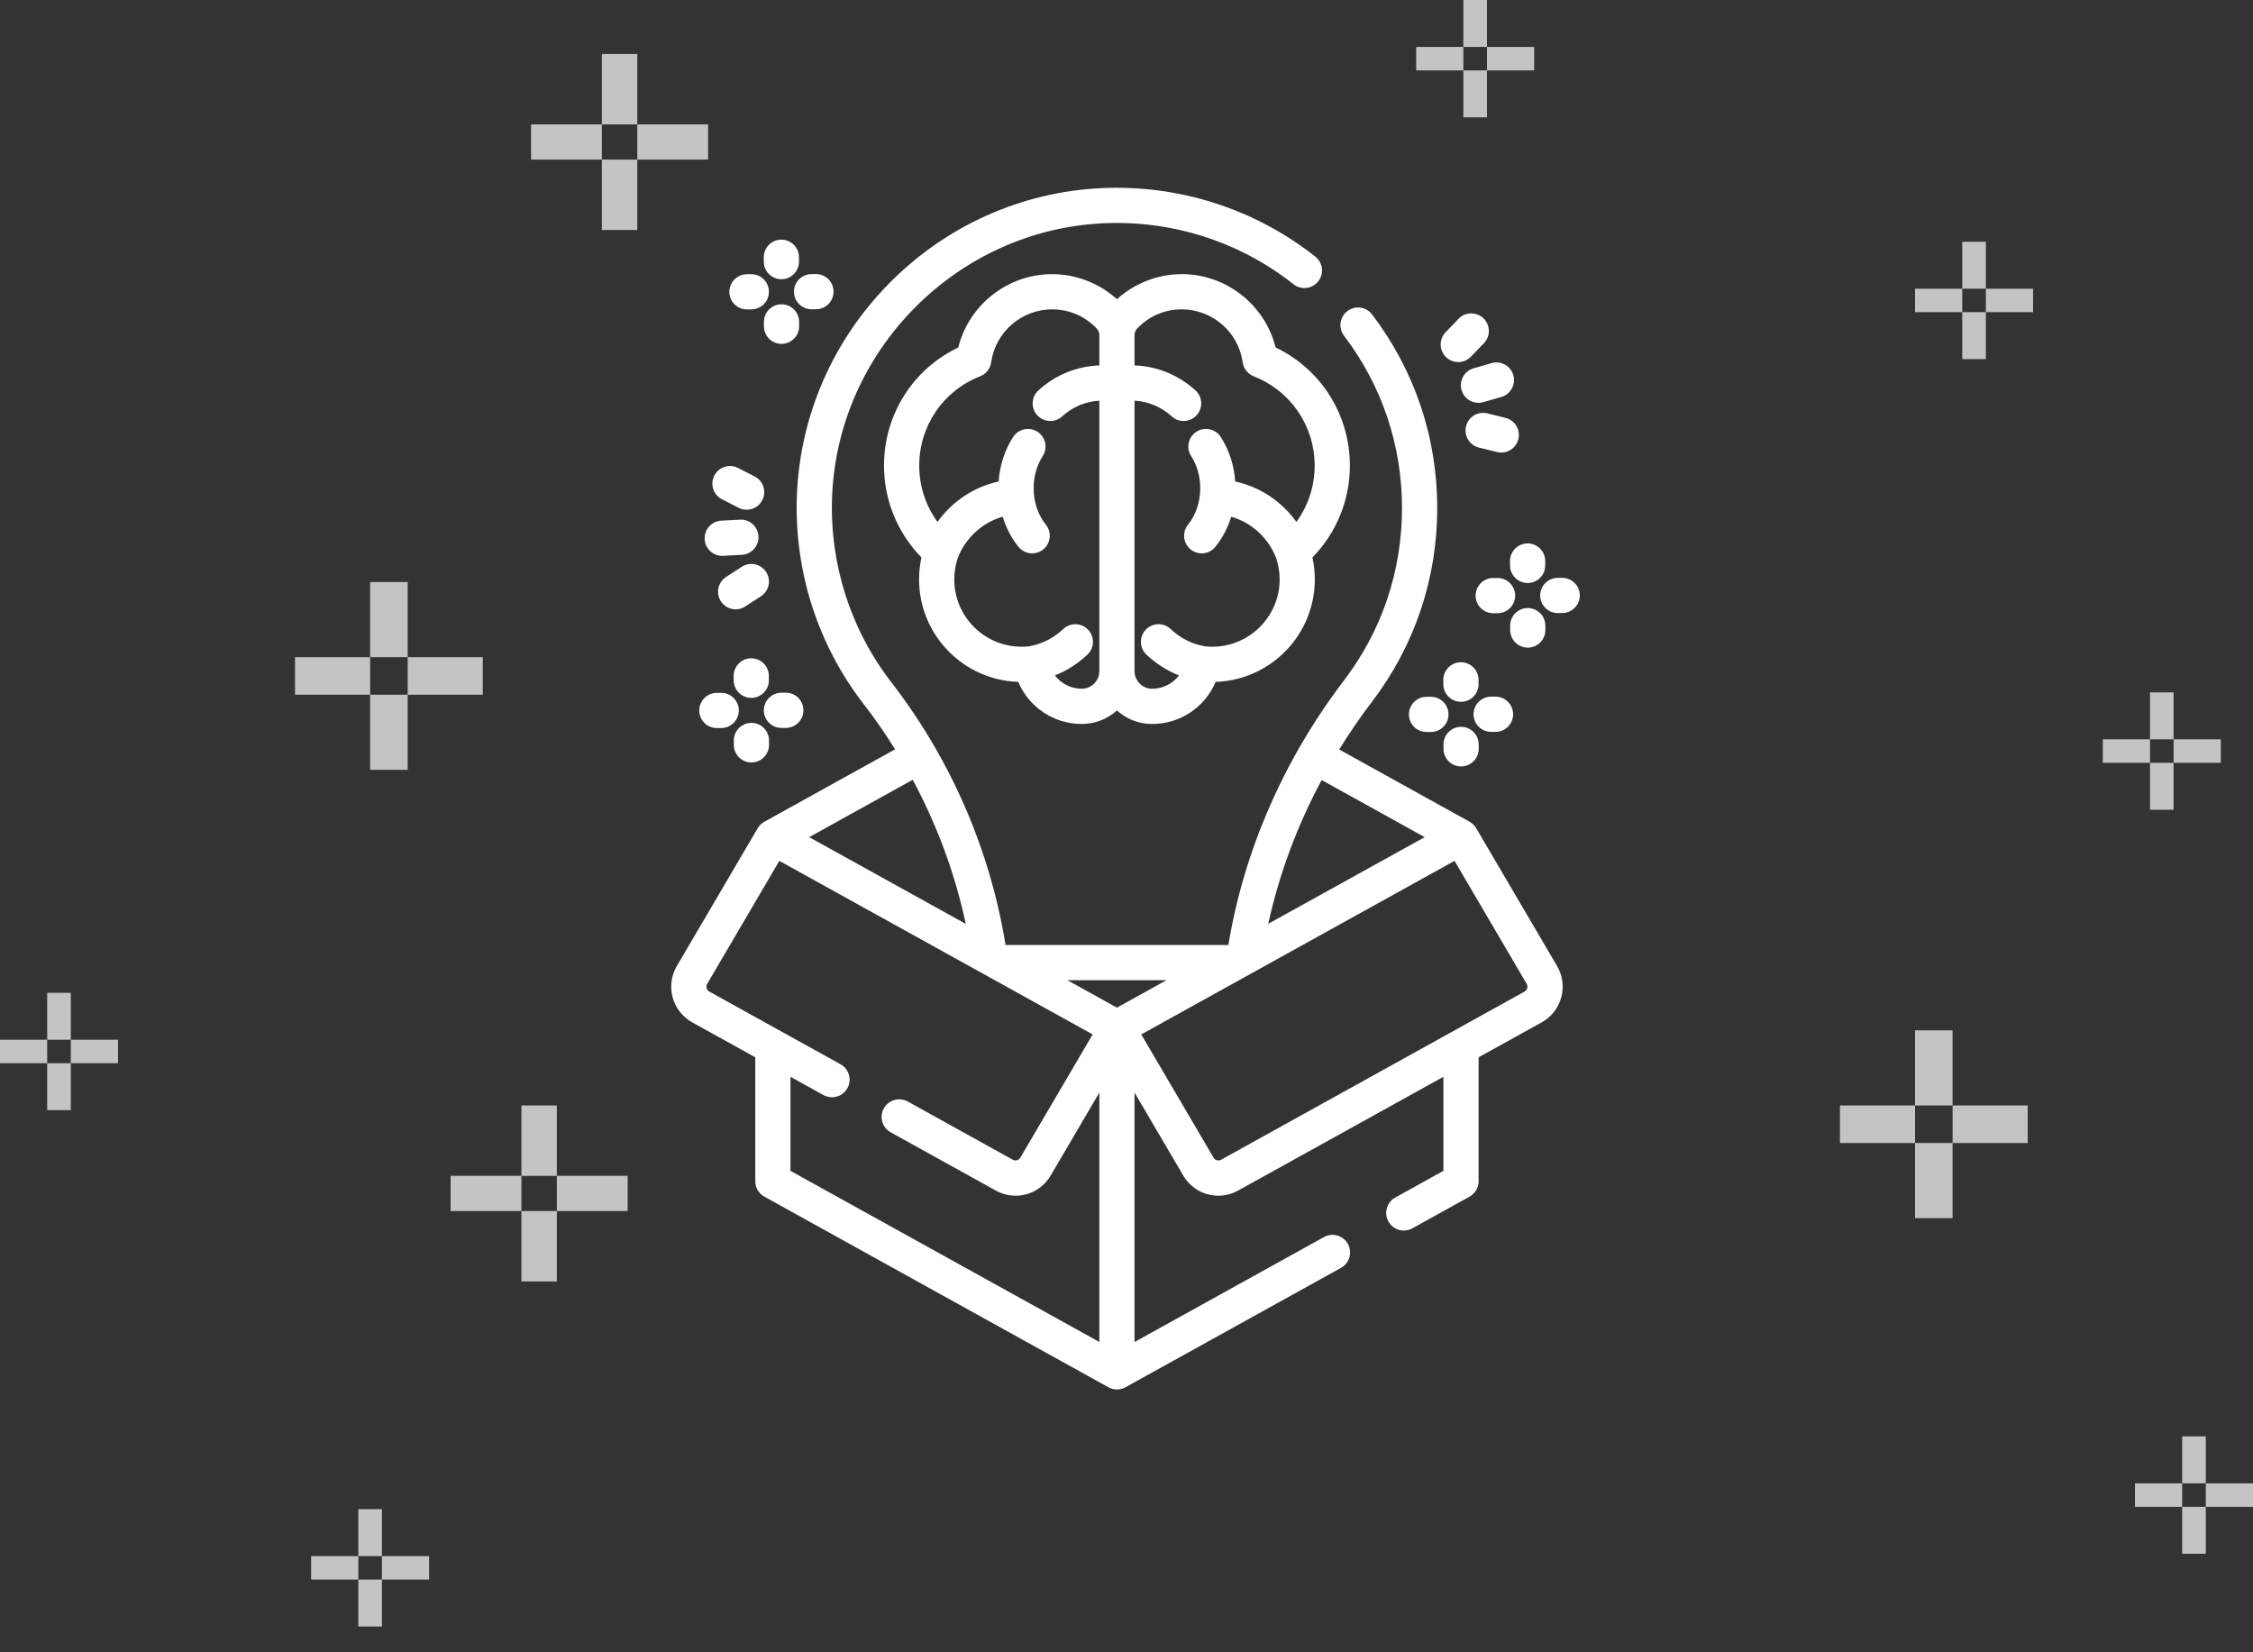 <svg width="60" height="44" viewBox="0 0 60 44" fill="none" xmlns="http://www.w3.org/2000/svg">
<rect x="0" y="0" width="60" height="44" fill="#333333" stroke="none"/>
<g clip-path="url(#clip0)">
<path d="M33.971 9.253C33.69 8.123 32.66 7.3 31.473 7.3C30.835 7.3 30.216 7.542 29.746 7.967C29.275 7.542 28.656 7.3 28.018 7.3C26.831 7.3 25.801 8.123 25.52 9.253C24.31 9.832 23.542 11.041 23.542 12.401C23.542 13.319 23.902 14.193 24.539 14.844C24.497 15.035 24.476 15.232 24.476 15.43C24.476 16.905 25.653 18.111 27.117 18.158C27.398 18.826 28.056 19.279 28.809 19.279L28.823 19.279C29.177 19.276 29.5 19.14 29.745 18.919C29.99 19.14 30.312 19.276 30.663 19.279L30.682 19.279C31.435 19.279 32.093 18.826 32.374 18.158C33.839 18.111 35.015 16.905 35.015 15.43C35.015 15.232 34.994 15.035 34.952 14.844C35.589 14.193 35.949 13.319 35.949 12.401C35.949 11.041 35.181 9.832 33.971 9.253ZM28.816 18.341C28.815 18.341 28.81 18.341 28.809 18.341C28.519 18.341 28.259 18.204 28.093 17.986C28.41 17.861 28.703 17.674 28.96 17.432C29.148 17.254 29.156 16.957 28.979 16.769C28.8 16.581 28.504 16.573 28.316 16.75C28.054 16.997 27.737 17.156 27.398 17.212C27.333 17.218 27.268 17.222 27.206 17.222C26.217 17.222 25.413 16.418 25.413 15.43C25.413 15.233 25.445 15.04 25.508 14.855C25.714 14.321 26.17 13.909 26.703 13.761C26.793 14.055 26.934 14.327 27.123 14.561C27.216 14.676 27.351 14.736 27.488 14.736C27.591 14.736 27.695 14.702 27.782 14.632C27.984 14.469 28.015 14.175 27.853 13.973C27.643 13.712 27.527 13.367 27.527 13.001C27.527 12.687 27.611 12.391 27.769 12.145C27.909 11.927 27.847 11.637 27.629 11.497C27.411 11.357 27.121 11.419 26.981 11.637C26.756 11.986 26.624 12.393 26.595 12.822C25.937 12.964 25.358 13.352 24.966 13.899C24.653 13.467 24.48 12.944 24.48 12.401C24.48 11.341 25.117 10.407 26.103 10.02C26.261 9.958 26.373 9.816 26.396 9.648C26.508 8.844 27.205 8.238 28.018 8.238C28.474 8.238 28.897 8.42 29.21 8.752C29.253 8.798 29.277 8.859 29.277 8.923V9.731C28.679 9.752 28.104 9.984 27.653 10.397C27.462 10.572 27.449 10.868 27.624 11.059C27.717 11.16 27.843 11.211 27.97 11.211C28.083 11.211 28.197 11.171 28.287 11.088C28.563 10.835 28.912 10.69 29.277 10.67V17.869C29.277 18.127 29.07 18.339 28.816 18.341ZM34.525 13.899C34.133 13.352 33.554 12.964 32.895 12.822C32.867 12.393 32.735 11.986 32.51 11.637C32.37 11.419 32.08 11.357 31.862 11.497C31.644 11.637 31.581 11.927 31.722 12.145C31.88 12.391 31.964 12.687 31.964 13.001C31.964 13.367 31.848 13.712 31.638 13.973C31.475 14.175 31.507 14.469 31.709 14.632C31.795 14.702 31.899 14.736 32.003 14.736C32.139 14.736 32.275 14.676 32.368 14.561C32.556 14.327 32.698 14.055 32.788 13.761C33.321 13.909 33.777 14.321 33.983 14.855C34.046 15.04 34.078 15.233 34.078 15.43C34.078 16.418 33.273 17.222 32.285 17.222C32.222 17.222 32.158 17.218 32.093 17.212C31.754 17.156 31.436 16.997 31.175 16.75C30.987 16.573 30.69 16.581 30.512 16.769C30.334 16.957 30.343 17.254 30.531 17.432C30.787 17.674 31.081 17.861 31.397 17.986C31.232 18.204 30.972 18.341 30.682 18.341L30.675 18.341C30.421 18.339 30.214 18.127 30.214 17.869V10.67C30.579 10.69 30.928 10.835 31.204 11.088C31.294 11.171 31.408 11.211 31.521 11.211C31.648 11.211 31.774 11.16 31.866 11.059C32.041 10.868 32.029 10.572 31.838 10.397C31.386 9.984 30.812 9.752 30.214 9.731V8.923C30.214 8.859 30.238 8.798 30.281 8.752C30.594 8.42 31.017 8.238 31.472 8.238C32.286 8.238 32.983 8.844 33.094 9.648C33.117 9.816 33.229 9.958 33.387 10.021C34.373 10.407 35.011 11.341 35.011 12.401C35.011 12.944 34.838 13.467 34.525 13.899Z" fill="white"/>
<path d="M39.313 22.055C39.27 21.984 39.209 21.923 39.136 21.882L35.665 19.959C35.932 19.525 36.222 19.101 36.535 18.691C37.673 17.197 38.275 15.412 38.275 13.529C38.275 11.65 37.675 9.867 36.54 8.373C36.383 8.167 36.089 8.127 35.883 8.284C35.676 8.44 35.636 8.734 35.793 8.941C36.803 10.27 37.337 11.857 37.337 13.529C37.337 15.205 36.802 16.794 35.789 18.123C34.189 20.224 33.127 22.655 32.713 25.165H26.779C26.368 22.63 25.318 20.214 23.735 18.166C22.652 16.765 22.092 15.015 22.159 13.236C22.306 9.332 25.477 6.13 29.378 5.946C31.213 5.859 33.014 6.436 34.447 7.569C34.651 7.73 34.946 7.695 35.106 7.492C35.267 7.289 35.232 6.994 35.029 6.834C33.417 5.56 31.395 4.913 29.334 5.01C27.207 5.11 25.203 6.006 23.691 7.534C22.179 9.061 21.302 11.074 21.222 13.201C21.147 15.199 21.776 17.166 22.993 18.74C23.295 19.131 23.576 19.536 23.837 19.954L20.355 21.883C20.283 21.923 20.22 21.984 20.178 22.055L18.025 25.725C17.876 25.979 17.836 26.277 17.914 26.562C17.992 26.847 18.178 27.082 18.436 27.226L20.114 28.155V31.456C20.114 31.626 20.206 31.783 20.355 31.866L29.518 36.942C29.658 37.02 29.833 37.02 29.973 36.942L35.713 33.762C35.939 33.637 36.021 33.352 35.896 33.125C35.77 32.899 35.485 32.817 35.259 32.942L30.214 35.737V29.094L31.51 31.302C31.713 31.648 32.072 31.841 32.444 31.841C32.623 31.841 32.805 31.796 32.974 31.703L38.44 28.675V31.179L37.157 31.89C36.931 32.016 36.849 32.301 36.974 32.527C37.06 32.682 37.22 32.769 37.385 32.769C37.462 32.769 37.54 32.75 37.612 32.71L39.136 31.866C39.285 31.783 39.377 31.626 39.377 31.456V28.155L41.055 27.226C41.313 27.082 41.499 26.847 41.577 26.561C41.655 26.277 41.615 25.979 41.466 25.724L39.313 22.055ZM29.745 26.833L28.427 26.103H31.064L29.745 26.833ZM37.941 22.293L33.775 24.6C34.065 23.28 34.544 21.989 35.197 20.772L37.941 22.293ZM24.307 20.765C24.956 21.973 25.433 23.266 25.72 24.603L21.55 22.293L24.307 20.765ZM21.051 28.675L21.93 29.161C22.002 29.201 22.079 29.22 22.156 29.22C22.321 29.22 22.481 29.133 22.567 28.978C22.692 28.752 22.61 28.466 22.384 28.341L18.89 26.405C18.842 26.379 18.825 26.337 18.819 26.314C18.812 26.291 18.806 26.246 18.834 26.199L20.755 22.924L29.098 27.546L27.173 30.827C27.131 30.898 27.043 30.922 26.971 30.883L24.175 29.333C23.948 29.208 23.663 29.29 23.537 29.516C23.412 29.743 23.494 30.028 23.72 30.153L26.517 31.703C26.686 31.796 26.868 31.841 27.047 31.841C27.419 31.841 27.778 31.648 27.982 31.302L29.277 29.095V35.736L21.051 31.179V28.675ZM40.672 26.314C40.666 26.337 40.649 26.379 40.601 26.405L32.52 30.883C32.448 30.922 32.359 30.898 32.318 30.827L30.393 27.546L38.736 22.924L40.657 26.199C40.685 26.246 40.679 26.291 40.672 26.314Z" fill="white"/>
<path d="M20.007 18.584H20.009C20.269 18.583 20.477 18.372 20.476 18.113L20.476 17.996C20.474 17.738 20.264 17.53 20.007 17.53C20.006 17.53 20.005 17.53 20.004 17.53C19.746 17.531 19.537 17.742 19.538 18.001L19.539 18.118C19.54 18.376 19.749 18.584 20.007 18.584Z" fill="white"/>
<path d="M19.543 19.838C19.544 20.096 19.753 20.304 20.011 20.304H20.013C20.273 20.303 20.481 20.092 20.48 19.833L20.48 19.716C20.478 19.458 20.269 19.25 20.011 19.25C20.01 19.25 20.009 19.25 20.008 19.25C19.75 19.251 19.541 19.462 19.542 19.721L19.543 19.838Z" fill="white"/>
<path d="M20.811 19.384H20.814L20.93 19.384C21.189 19.382 21.398 19.171 21.396 18.913C21.395 18.654 21.186 18.446 20.928 18.446C20.927 18.446 20.926 18.446 20.925 18.446L20.809 18.447C20.55 18.448 20.341 18.659 20.342 18.918C20.343 19.176 20.553 19.384 20.811 19.384Z" fill="white"/>
<path d="M19.09 19.388H19.093L19.209 19.388C19.468 19.386 19.677 19.175 19.676 18.916C19.674 18.658 19.465 18.45 19.207 18.45C19.206 18.45 19.205 18.45 19.205 18.45L19.088 18.451C18.829 18.452 18.62 18.663 18.622 18.922C18.623 19.18 18.832 19.388 19.09 19.388Z" fill="white"/>
<path d="M40.213 14.942L40.214 15.059C40.215 15.317 40.425 15.525 40.682 15.525H40.685C40.944 15.524 41.153 15.313 41.151 15.054L41.151 14.938C41.149 14.68 40.94 14.471 40.682 14.471C40.681 14.471 40.68 14.471 40.68 14.471C40.421 14.473 40.212 14.684 40.213 14.942Z" fill="white"/>
<path d="M40.687 17.246H40.689C40.948 17.245 41.157 17.034 41.155 16.775L41.154 16.658C41.153 16.4 40.944 16.192 40.686 16.192C40.685 16.192 40.684 16.192 40.683 16.192C40.425 16.193 40.216 16.404 40.217 16.663L40.218 16.78C40.219 17.038 40.429 17.246 40.687 17.246Z" fill="white"/>
<path d="M41.603 15.388C41.602 15.388 41.602 15.388 41.601 15.388L41.484 15.388C41.225 15.39 41.016 15.6 41.017 15.859C41.019 16.117 41.228 16.326 41.486 16.326H41.488L41.605 16.325C41.864 16.324 42.073 16.113 42.072 15.854C42.071 15.596 41.861 15.388 41.603 15.388Z" fill="white"/>
<path d="M39.766 16.33H39.768L39.885 16.329C40.144 16.328 40.352 16.117 40.351 15.858C40.35 15.6 40.14 15.392 39.883 15.392C39.882 15.392 39.881 15.392 39.88 15.392L39.764 15.392C39.505 15.393 39.296 15.604 39.297 15.863C39.298 16.121 39.508 16.33 39.766 16.33Z" fill="white"/>
<path d="M20.809 7.436H20.812C21.071 7.435 21.279 7.224 21.278 6.965L21.277 6.848C21.276 6.59 21.066 6.382 20.809 6.382C20.808 6.382 20.807 6.382 20.806 6.382C20.547 6.383 20.339 6.594 20.34 6.853L20.341 6.97C20.342 7.228 20.552 7.436 20.809 7.436Z" fill="white"/>
<path d="M21.281 8.569C21.28 8.311 21.07 8.103 20.813 8.103C20.812 8.103 20.811 8.103 20.81 8.103C20.551 8.104 20.343 8.315 20.344 8.574L20.345 8.69C20.346 8.948 20.555 9.157 20.813 9.157H20.816C21.075 9.155 21.283 8.944 21.282 8.686L21.281 8.569Z" fill="white"/>
<path d="M21.613 8.236H21.616L21.732 8.235C21.991 8.234 22.2 8.023 22.198 7.764C22.197 7.506 21.988 7.298 21.73 7.298C21.729 7.298 21.728 7.298 21.727 7.298L21.611 7.299C21.352 7.3 21.143 7.511 21.144 7.77C21.145 8.028 21.355 8.236 21.613 8.236Z" fill="white"/>
<path d="M19.892 8.24H19.895L20.011 8.239C20.27 8.238 20.479 8.027 20.477 7.768C20.476 7.51 20.267 7.302 20.009 7.302C20.008 7.302 20.007 7.302 20.006 7.302L19.89 7.302C19.631 7.304 19.422 7.515 19.423 7.774C19.425 8.032 19.634 8.24 19.892 8.24Z" fill="white"/>
<path d="M38.904 17.635C38.645 17.636 38.436 17.847 38.438 18.106L38.438 18.223C38.44 18.481 38.649 18.689 38.907 18.689H38.909C39.168 18.688 39.377 18.477 39.376 18.218L39.375 18.101C39.374 17.842 39.161 17.635 38.904 17.635Z" fill="white"/>
<path d="M38.911 20.41H38.913C39.172 20.408 39.381 20.197 39.38 19.939L39.379 19.822C39.378 19.564 39.168 19.355 38.91 19.355C38.909 19.355 38.909 19.355 38.908 19.355C38.649 19.357 38.44 19.568 38.442 19.827L38.442 19.943C38.443 20.201 38.653 20.41 38.911 20.41Z" fill="white"/>
<path d="M39.71 19.489H39.713L39.83 19.489C40.088 19.488 40.297 19.277 40.296 19.018C40.294 18.759 40.085 18.551 39.827 18.551C39.826 18.551 39.825 18.551 39.825 18.551L39.708 18.552C39.449 18.553 39.24 18.764 39.242 19.023C39.243 19.281 39.453 19.489 39.71 19.489Z" fill="white"/>
<path d="M38.104 18.555L37.988 18.556C37.728 18.557 37.52 18.768 37.521 19.027C37.523 19.285 37.732 19.493 37.99 19.493H37.992L38.109 19.493C38.368 19.491 38.577 19.28 38.575 19.021C38.574 18.763 38.366 18.555 38.104 18.555Z" fill="white"/>
<path d="M38.923 10.389C38.982 10.594 39.169 10.727 39.373 10.727C39.416 10.727 39.459 10.722 39.503 10.709L39.982 10.571C40.23 10.499 40.374 10.239 40.302 9.99C40.23 9.742 39.97 9.598 39.722 9.67L39.243 9.808C38.994 9.88 38.851 10.14 38.923 10.389Z" fill="white"/>
<path d="M38.835 9.642C38.958 9.642 39.081 9.594 39.173 9.498L39.519 9.139C39.698 8.952 39.692 8.656 39.506 8.476C39.319 8.297 39.022 8.302 38.843 8.489L38.498 8.848C38.318 9.035 38.324 9.331 38.51 9.511C38.601 9.598 38.718 9.642 38.835 9.642Z" fill="white"/>
<path d="M40.093 11.128L39.609 11.008C39.358 10.946 39.104 11.1 39.042 11.351C38.98 11.602 39.133 11.856 39.384 11.919L39.868 12.038C39.906 12.047 39.944 12.052 39.981 12.052C40.191 12.052 40.383 11.909 40.436 11.696C40.498 11.444 40.344 11.19 40.093 11.128Z" fill="white"/>
<path d="M19.233 14.802C19.241 14.802 19.25 14.802 19.258 14.801L19.756 14.775C20.014 14.761 20.213 14.541 20.199 14.282C20.186 14.024 19.965 13.823 19.707 13.839L19.209 13.865C18.951 13.878 18.752 14.099 18.766 14.358C18.779 14.608 18.985 14.802 19.233 14.802Z" fill="white"/>
<path d="M19.228 13.296L19.672 13.523C19.74 13.557 19.812 13.574 19.884 13.574C20.055 13.574 20.219 13.48 20.302 13.318C20.419 13.087 20.328 12.805 20.097 12.687L19.653 12.461C19.422 12.343 19.14 12.435 19.023 12.666C18.905 12.896 18.997 13.179 19.228 13.296Z" fill="white"/>
<path d="M20.264 15.879C20.482 15.738 20.543 15.448 20.402 15.23C20.261 15.014 19.971 14.952 19.754 15.093L19.336 15.364C19.119 15.505 19.057 15.796 19.198 16.012C19.288 16.151 19.438 16.226 19.591 16.226C19.679 16.226 19.767 16.201 19.846 16.151L20.264 15.879Z" fill="white"/>
</g>
<rect x="50.999" y="27.438" width="1" height="2" fill="#C4C4C4"/>
<rect x="50.999" y="30.438" width="1" height="2" fill="#C4C4C4"/>
<rect x="52" y="30.438" width="1" height="2" transform="rotate(-90 52 30.438)" fill="#C4C4C4"/>
<rect x="49" y="30.438" width="1" height="2" transform="rotate(-90 49 30.438)" fill="#C4C4C4"/>
<rect x="58.114" y="38.25" width="0.629" height="1.25" fill="#C4C4C4"/>
<rect x="58.114" y="40.126" width="0.629" height="1.25" fill="#C4C4C4"/>
<rect x="58.743" y="40.126" width="0.625" height="1.257" transform="rotate(-90 58.743 40.126)" fill="#C4C4C4"/>
<rect x="56.857" y="40.126" width="0.625" height="1.257" transform="rotate(-90 56.857 40.126)" fill="#C4C4C4"/>
<rect x="9.857" y="15.5" width="1" height="2" fill="#C4C4C4"/>
<rect x="9.857" y="18.5" width="1" height="2" fill="#C4C4C4"/>
<rect x="10.857" y="18.5" width="1" height="2" transform="rotate(-90 10.857 18.5)" fill="#C4C4C4"/>
<rect x="7.857" y="18.5" width="1" height="2" transform="rotate(-90 7.857 18.5)" fill="#C4C4C4"/>
<rect x="9.543" y="40.188" width="0.629" height="1.25" fill="#C4C4C4"/>
<rect x="9.543" y="42.063" width="0.629" height="1.25" fill="#C4C4C4"/>
<rect x="10.171" y="42.063" width="0.625" height="1.257" transform="rotate(-90 10.171 42.063)" fill="#C4C4C4"/>
<rect x="8.286" y="42.063" width="0.625" height="1.257" transform="rotate(-90 8.286 42.063)" fill="#C4C4C4"/>
<rect x="16.029" y="1.438" width="0.943" height="1.875" fill="#C4C4C4"/>
<rect x="16.029" y="4.25" width="0.943" height="1.875" fill="#C4C4C4"/>
<rect x="16.971" y="4.25" width="0.938" height="1.886" transform="rotate(-90 16.971 4.25)" fill="#C4C4C4"/>
<rect x="14.143" y="4.25" width="0.938" height="1.886" transform="rotate(-90 14.143 4.25)" fill="#C4C4C4"/>
<rect x="1.257" y="26.438" width="0.629" height="1.25" fill="#C4C4C4"/>
<rect x="1.257" y="28.313" width="0.629" height="1.25" fill="#C4C4C4"/>
<rect x="1.886" y="28.313" width="0.625" height="1.257" transform="rotate(-90 1.886 28.313)" fill="#C4C4C4"/>
<rect y="28.313" width="0.625" height="1.257" transform="rotate(-90 0 28.313)" fill="#C4C4C4"/>
<rect x="38.971" width="0.629" height="1.25" fill="#C4C4C4"/>
<rect x="38.971" y="1.875" width="0.629" height="1.25" fill="#C4C4C4"/>
<rect x="39.6" y="1.875" width="0.625" height="1.257" transform="rotate(-90 39.6 1.875)" fill="#C4C4C4"/>
<rect x="37.714" y="1.875" width="0.625" height="1.257" transform="rotate(-90 37.714 1.875)" fill="#C4C4C4"/>
<rect x="52.257" y="6.438" width="0.629" height="1.25" fill="#C4C4C4"/>
<rect x="52.257" y="8.313" width="0.629" height="1.25" fill="#C4C4C4"/>
<rect x="52.886" y="8.313" width="0.625" height="1.257" transform="rotate(-90 52.886 8.313)" fill="#C4C4C4"/>
<rect x="51" y="8.313" width="0.625" height="1.257" transform="rotate(-90 51 8.313)" fill="#C4C4C4"/>
<rect x="57.257" y="18.438" width="0.629" height="1.25" fill="#C4C4C4"/>
<rect x="57.257" y="20.313" width="0.629" height="1.25" fill="#C4C4C4"/>
<rect x="57.886" y="20.313" width="0.625" height="1.257" transform="rotate(-90 57.886 20.313)" fill="#C4C4C4"/>
<rect x="56" y="20.313" width="0.625" height="1.257" transform="rotate(-90 56 20.313)" fill="#C4C4C4"/>
<rect x="13.886" y="29.438" width="0.943" height="1.875" fill="#C4C4C4"/>
<rect x="13.886" y="32.249" width="0.943" height="1.875" fill="#C4C4C4"/>
<rect x="14.829" y="32.249" width="0.938" height="1.886" transform="rotate(-90 14.829 32.249)" fill="#C4C4C4"/>
<rect x="12" y="32.249" width="0.938" height="1.886" transform="rotate(-90 12 32.249)" fill="#C4C4C4"/>
<defs>
<clipPath id="clip0">
<rect width="32" height="32" fill="white" transform="translate(14 5)"/>
</clipPath>
</defs>
</svg>
